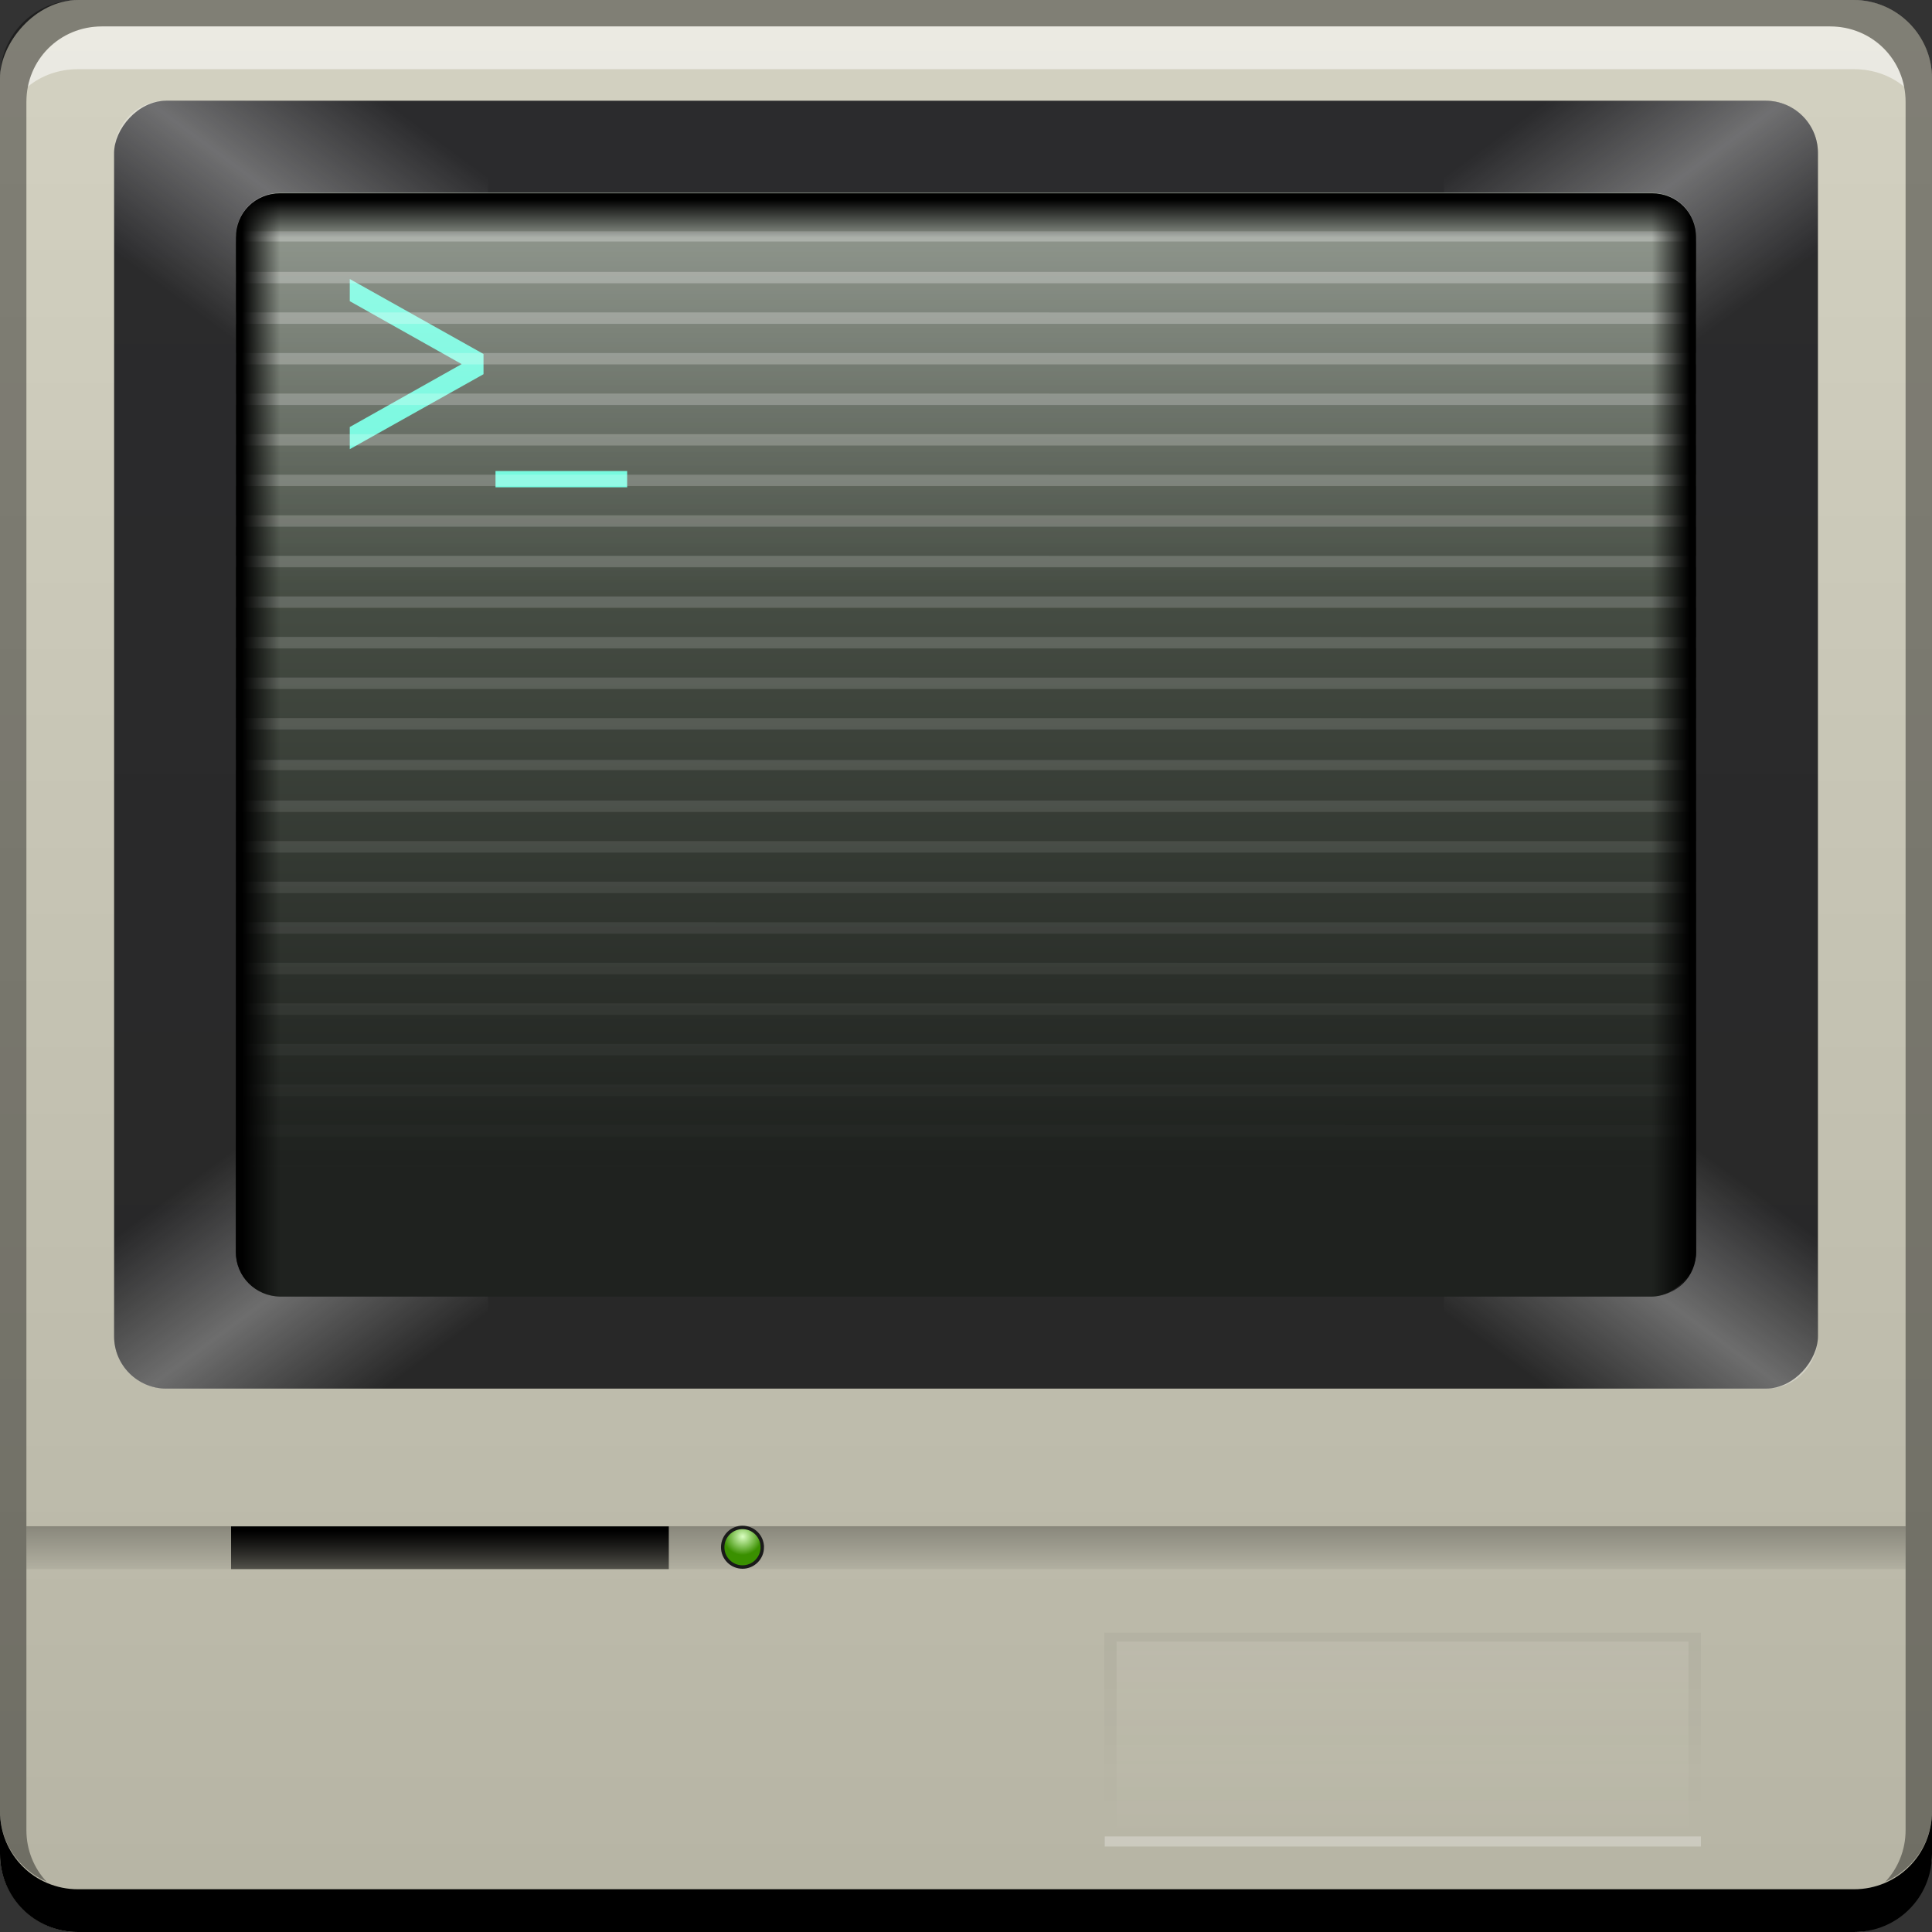 <?xml version="1.0" encoding="UTF-8" standalone="no"?>
<!-- Created with Inkscape (http://www.inkscape.org/) -->

<svg
   xmlns:dc="http://purl.org/dc/elements/1.1/"
   xmlns:cc="http://creativecommons.org/ns#"
   xmlns:rdf="http://www.w3.org/1999/02/22-rdf-syntax-ns#"
   xmlns:svg="http://www.w3.org/2000/svg"
   xmlns="http://www.w3.org/2000/svg"
   xmlns:xlink="http://www.w3.org/1999/xlink"
   xmlns:sodipodi="http://sodipodi.sourceforge.net/DTD/sodipodi-0.dtd"
   xmlns:inkscape="http://www.inkscape.org/namespaces/inkscape"
   width="48"
   height="48"
   id="svg2"
   version="1.1"
   inkscape:version="0.48+devel r12137"
   sodipodi:docname="bash.svg">
  <rect width="100%" height="100%" fill="#333333" stroke="none"/>
  <defs
     id="defs4">
    <linearGradient
       inkscape:collect="always"
       id="linearGradient1497">
      <stop
         style="stop-color:#000000;stop-opacity:1;"
         offset="0"
         id="stop1499" />
      <stop
         style="stop-color:#000000;stop-opacity:0;"
         offset="1"
         id="stop1501" />
    </linearGradient>
    <linearGradient
       inkscape:collect="always"
       id="linearGradient1478">
      <stop
         style="stop-color:#000000;stop-opacity:1;"
         offset="0"
         id="stop1480" />
      <stop
         style="stop-color:#000000;stop-opacity:0;"
         offset="1"
         id="stop1482" />
    </linearGradient>
    <linearGradient
       inkscape:collect="always"
       id="linearGradient1462">
      <stop
         style="stop-color:#000000;stop-opacity:1;"
         offset="0"
         id="stop1464" />
      <stop
         style="stop-color:#000000;stop-opacity:0;"
         offset="1"
         id="stop1466" />
    </linearGradient>
    <linearGradient
       inkscape:collect="always"
       id="linearGradient1418">
      <stop
         style="stop-color:#ffffff;stop-opacity:1;"
         offset="0"
         id="stop1420" />
      <stop
         style="stop-color:#ffffff;stop-opacity:0;"
         offset="1"
         id="stop1422" />
    </linearGradient>
    <linearGradient
       id="linearGradient1346"
       inkscape:collect="always">
      <stop
         id="stop1348"
         offset="0"
         style="stop-color:#ffffff;stop-opacity:1" />
      <stop
         id="stop1350"
         offset="1"
         style="stop-color:#ffffff;stop-opacity:0" />
    </linearGradient>
    <linearGradient
       inkscape:collect="always"
       id="linearGradient1334">
      <stop
         style="stop-color:#000000;stop-opacity:1;"
         offset="0"
         id="stop1336" />
      <stop
         style="stop-color:#000000;stop-opacity:0;"
         offset="1"
         id="stop1338" />
    </linearGradient>
    <linearGradient
       inkscape:collect="always"
       id="linearGradient887">
      <stop
         style="stop-color:#1f221f;stop-opacity:1"
         offset="0"
         id="stop889" />
      <stop
         style="stop-color:#626c5e;stop-opacity:1"
         offset="1"
         id="stop891" />
    </linearGradient>
    <linearGradient
       id="linearGradient877"
       inkscape:collect="always">
      <stop
         id="stop879"
         offset="0"
         style="stop-color:#282828;stop-opacity:1" />
      <stop
         id="stop881"
         offset="1"
         style="stop-color:#2b2b2d;stop-opacity:1" />
    </linearGradient>
    <linearGradient
       inkscape:collect="always"
       id="linearGradient865">
      <stop
         style="stop-color:#b6b4a4;stop-opacity:1"
         offset="0"
         id="stop867" />
      <stop
         style="stop-color:#d3d1c1;stop-opacity:1"
         offset="1"
         id="stop869" />
    </linearGradient>
    <linearGradient
       inkscape:collect="always"
       xlink:href="#linearGradient865"
       id="linearGradient871"
       x1="28.284"
       y1="-1052.643"
       x2="28.284"
       y2="-1004.809"
       gradientUnits="userSpaceOnUse" />
    <linearGradient
       inkscape:collect="always"
       xlink:href="#linearGradient877"
       id="linearGradient875"
       gradientUnits="userSpaceOnUse"
       x1="28.284"
       y1="-1052.893"
       x2="28.284"
       y2="-1004.809"
       gradientTransform="matrix(0.882,0,0,0.667,2.835,-338.149)" />
    <linearGradient
       inkscape:collect="always"
       xlink:href="#linearGradient887"
       id="linearGradient885"
       gradientUnits="userSpaceOnUse"
       gradientTransform="matrix(0.756,0,0,0.571,5.858,-436.079)"
       x1="28.284"
       y1="-1047.003"
       x2="28.284"
       y2="-1004.534" />
    <linearGradient
       inkscape:collect="always"
       id="linearGradient1929">
      <stop
         style="stop-color:#ffffff;stop-opacity:0"
         offset="0"
         id="stop1931" />
      <stop
         id="stop1937"
         offset="0.5"
         style="stop-color:#ffffff;stop-opacity:0.498;" />
      <stop
         style="stop-color:#ffffff;stop-opacity:0;"
         offset="1"
         id="stop1933" />
    </linearGradient>
    <linearGradient
       inkscape:collect="always"
       xlink:href="#linearGradient1929"
       id="linearGradient1941"
       gradientUnits="userSpaceOnUse"
       x1="6.662"
       y1="36.909"
       x2="11.788"
       y2="42.035"
       gradientTransform="matrix(-1.152,0,0,0.849,50.927,1003.161)" />
    <linearGradient
       inkscape:collect="always"
       xlink:href="#linearGradient1929"
       id="linearGradient1947"
       gradientUnits="userSpaceOnUse"
       x1="6.662"
       y1="36.909"
       x2="11.788"
       y2="42.035"
       gradientTransform="matrix(1.152,0,0,-0.849,-2.927,1044.155)" />
    <linearGradient
       inkscape:collect="always"
       xlink:href="#linearGradient1929"
       id="linearGradient1949"
       gradientUnits="userSpaceOnUse"
       gradientTransform="matrix(-1.152,0,0,-0.849,50.927,1044.155)"
       x1="6.662"
       y1="36.909"
       x2="11.788"
       y2="42.035" />
    <linearGradient
       y2="42.035"
       x2="11.788"
       y1="36.909"
       x1="6.662"
       gradientTransform="matrix(1.152,0,0,0.849,-2.927,1003.161)"
       gradientUnits="userSpaceOnUse"
       id="linearGradient1278"
       xlink:href="#linearGradient1929"
       inkscape:collect="always" />
    <radialGradient
       gradientUnits="userSpaceOnUse"
       r="0.936"
       fy="44.565"
       fx="25.594"
       cy="44.565"
       cx="25.594"
       id="radialGradient862"
       xlink:href="#linearGradient3708-8-7"
       inkscape:collect="always"
       gradientTransform="matrix(1.394,2.3072462e-6,-2.2141584e-6,1.337,-10.073,-15.213)" />
    <linearGradient
       id="linearGradient3708-8-7">
      <stop
         style="stop-color:#daffc1;stop-opacity:1"
         offset="0"
         id="stop3710-1-5" />
      <stop
         id="stop3716-9-3"
         offset="1"
         style="stop-color:#3a9000;stop-opacity:1" />
    </linearGradient>
    <linearGradient
       inkscape:collect="always"
       xlink:href="#linearGradient1334"
       id="linearGradient1340"
       x1="23.812"
       y1="5.438"
       x2="23.812"
       y2="6.375"
       gradientUnits="userSpaceOnUse"
       gradientTransform="matrix(1.008,0,0,1.008,-0.189,1004.636)" />
    <linearGradient
       inkscape:collect="always"
       xlink:href="#linearGradient1346"
       id="linearGradient1344"
       gradientUnits="userSpaceOnUse"
       x1="23.812"
       y1="3.581"
       x2="23.812"
       y2="15.125"
       gradientTransform="matrix(1.008,0,0,1.008,-0.189,1004.622)" />
    <linearGradient
       inkscape:collect="always"
       xlink:href="#linearGradient1418"
       id="linearGradient1424"
       x1="25.279"
       y1="6.104"
       x2="25.279"
       y2="29.438"
       gradientUnits="userSpaceOnUse"
       gradientTransform="matrix(1.008,0,0,1.008,-0.189,1004.636)" />
    <linearGradient
       inkscape:collect="always"
       xlink:href="#linearGradient1334"
       id="linearGradient1428"
       gradientUnits="userSpaceOnUse"
       x1="23.812"
       y1="5.438"
       x2="23.812"
       y2="6.375"
       gradientTransform="matrix(0,-1.008,1.008,0,0.535,1047.847)" />
    <linearGradient
       inkscape:collect="always"
       xlink:href="#linearGradient1334"
       id="linearGradient1435"
       gradientUnits="userSpaceOnUse"
       gradientTransform="matrix(0,-1.008,-1.008,0,47.465,1047.847)"
       x1="23.812"
       y1="5.438"
       x2="23.812"
       y2="6.375" />
    <linearGradient
       inkscape:collect="always"
       xlink:href="#linearGradient1462"
       id="linearGradient1468"
       x1="24.395"
       y1="37.393"
       x2="24.395"
       y2="40.045"
       gradientUnits="userSpaceOnUse"
       gradientTransform="matrix(1,0,0,0.51,0,1023.195)" />
    <linearGradient
       inkscape:collect="always"
       xlink:href="#linearGradient865"
       id="linearGradient1484"
       x1="13.081"
       y1="1050.683"
       x2="13.081"
       y2="1045.38"
       gradientUnits="userSpaceOnUse"
       gradientTransform="translate(21.322,0)" />
    <linearGradient
       inkscape:collect="always"
       xlink:href="#linearGradient1478"
       id="linearGradient1488"
       gradientUnits="userSpaceOnUse"
       x1="13.081"
       y1="1049.715"
       x2="13.081"
       y2="1045.38"
       gradientTransform="matrix(1.044,0,0,1.096,20.733,-2195.089)" />
    <linearGradient
       inkscape:collect="always"
       xlink:href="#linearGradient1497"
       id="linearGradient1503"
       x1="11.438"
       y1="1042.393"
       x2="11.438"
       y2="1044.425"
       gradientUnits="userSpaceOnUse"
       gradientTransform="translate(-0.678,0)" />
  </defs>
  <sodipodi:namedview
     id="base"
     pagecolor="#ffffff"
     bordercolor="#666666"
     borderopacity="1.0"
     inkscape:pageopacity="0.0"
     inkscape:pageshadow="2"
     inkscape:zoom="2"
     inkscape:cx="28.155761"
     inkscape:cy="59.687981"
     inkscape:document-units="px"
     inkscape:current-layer="layer1"
     showgrid="false"
     inkscape:window-width="1366"
     inkscape:window-height="714"
     inkscape:window-x="0"
     inkscape:window-y="30"
     inkscape:window-maximized="1"
     showguides="false" />
  <g
     inkscape:label="Capa 1"
     inkscape:groupmode="layer"
     id="layer1"
     transform="translate(0,-1004.362)">
    <rect
       style="fill:url(#linearGradient871);fill-opacity:1;stroke:none"
       id="rect2991-1"
       width="48"
       height="48"
       x="-3.223267e-08"
       y="-1052.362"
       ry="1.945"
       transform="scale(1,-1)" />
    <rect
       ry="0"
       y="-1049.988"
       x="27.432"
       height="5.063"
       width="14.827"
       id="rect1486"
       style="opacity:0.04;fill:url(#linearGradient1488);fill-opacity:1"
       transform="scale(1,-1)" />
    <path
       inkscape:connector-curvature="0"
       style="fill:#000000;fill-opacity:1;stroke:none"
       d="m -1e-7,1049.362 0,1.062 c 0,1.077 0.86,1.938 1.937,1.938 l 44.125,0 c 1.077,0 1.938,-0.86 1.938,-1.938 l 0,-1.062 c 0,1.077 -0.86,1.938 -1.938,1.938 l -44.125,0 C 0.86,1051.3 -1e-7,1050.439 -1e-7,1049.362 Z"
       id="rect846" />
    <path
       inkscape:connector-curvature="0"
       style="fill:#ffffff;fill-opacity:0.537;stroke:none"
       d="m 2.531,1005.019 c -0.917,0 -1.671,0.639 -1.844,1.5 0.336,-0.28 0.775,-0.438 1.25,-0.438 l 44.125,0 c 0.475,0 0.914,0.158 1.25,0.438 -0.173,-0.861 -0.927,-1.5 -1.844,-1.5 L 2.531,1005.019 Z"
       id="path7515" />
    <path
       inkscape:connector-curvature="0"
       style="fill:#000000;fill-opacity:0.392;stroke:none"
       d="m 1.937,1004.362 c -1.077,0 -1.937,0.86 -1.937,1.938 l 0,43.062 c 0,0.793 0.48,1.449 1.156,1.75 -0.309,-0.333 -0.5,-0.782 -0.5,-1.281 l 0,-42.938 c 0,-1.048 0.827,-1.875 1.875,-1.875 l 42.938,0 c 1.048,0 1.875,0.827 1.875,1.875 l 0,42.938 c 0,0.499 -0.191,0.948 -0.5,1.281 0.676,-0.301 1.156,-0.957 1.156,-1.75 l 0,-43.062 c 0,-1.077 -0.86,-1.938 -1.938,-1.938 L 1.937,1004.362 Z"
       id="rect4280" />
    <path
       style="opacity:0.278;fill:url(#linearGradient1468);fill-opacity:1"
       d="m 0.656,1042.281 0,1.068 46.688,0 0,-1.068 L 0.656,1042.281 Z"
       id="rect1460"
       inkscape:connector-curvature="0" />
    <rect
       style="fill:url(#linearGradient1503);fill-opacity:1;stroke:none"
       id="rect846-4"
       width="10.875"
       height="1.061"
       x="5.741"
       y="1042.285"
       ry="0" />
    <rect
       style="opacity:0.278;fill:url(#linearGradient1484);fill-opacity:1"
       id="rect1476"
       width="14.208"
       height="4.621"
       x="27.741"
       y="1045.146"
       ry="0" />
    <path
       sodipodi:type="arc"
       style="fill:url(#radialGradient862);fill-opacity:1;stroke:#1a1a1a;stroke-width:0.232;stroke-miterlimit:4;stroke-dasharray:none"
       id="path852"
       sodipodi:cx="25.593748"
       sodipodi:cy="45.09375"
       sodipodi:rx="1.34375"
       sodipodi:ry="1.34375"
       d="m 26.937,45.094 c 0,0.742 -0.602,1.344 -1.344,1.344 -0.742,0 -1.344,-0.602 -1.344,-1.344 0,-0.742 0.602,-1.344 1.344,-1.344 C 26.336,43.75 26.937,44.352 26.937,45.094 Z"
       transform="matrix(0.366,0,0,0.366,9.08,1026.298)" />
    <g
       id="g1945"
       transform="translate(0,-0.795)">
      <rect
         style="fill:url(#linearGradient875);fill-opacity:1;stroke:none"
         id="rect873"
         width="42.331"
         height="31.997"
         x="2.835"
         y="-1039.657"
         ry="1.296"
         transform="scale(1,-1)" />
      <path
         inkscape:connector-curvature="0"
         id="path1217"
         d="m 2.835,1033.518 0,4.85 c 0,0.718 0.573,1.291 1.291,1.291 l 8,0 0,-6.142 L 2.835,1033.518 Z"
         style="opacity:0.65;fill:url(#linearGradient1278);fill-opacity:1;stroke:none" />
      <path
         inkscape:connector-curvature="0"
         id="path1219"
         d="m 35.874,1033.518 0,6.142 8,0 c 0.718,0 1.291,-0.573 1.291,-1.291 l 0,-4.85 L 35.874,1033.518 Z"
         style="opacity:0.65;fill:url(#linearGradient1941);fill-opacity:1;stroke:none" />
      <path
         inkscape:connector-curvature="0"
         id="path1221"
         d="m 4.126,1007.659 c -0.718,0 -1.291,0.573 -1.291,1.291 l 0,4.85 9.291,0 0,-6.142 L 4.126,1007.659 Z"
         style="opacity:0.65;fill:url(#linearGradient1947);fill-opacity:1;stroke:none" />
      <path
         inkscape:connector-curvature="0"
         id="path1223"
         d="m 35.874,1007.659 0,6.142 9.291,0 0,-4.85 c 0,-0.718 -0.573,-1.291 -1.291,-1.291 L 35.874,1007.659 Z"
         style="opacity:0.65;fill:url(#linearGradient1949);fill-opacity:1;stroke:none" />
      <rect
         transform="scale(1,-1)"
         ry="1.111"
         y="-1037.371"
         x="5.858"
         height="27.426"
         width="36.283"
         id="rect883"
         style="fill:url(#linearGradient885);fill-opacity:1;stroke:none" />
      <g
         transform="matrix(0.814,0,0,1.008,2.178,-7.634)"
         id="text1314"
         style="font-size:8.035px;font-style:normal;font-variant:normal;font-weight:normal;font-stretch:normal;text-align:start;line-height:125%;letter-spacing:0px;word-spacing:0px;writing-mode:lr-tb;text-anchor:start;fill:#69f8dc;fill-opacity:1;stroke:none;font-family:Helvetica Neue;-inkscape-font-specification:Helvetica Neue">
        <path
           inkscape:connector-curvature="0"
           id="path1319"
           d="m 8,1015.824 4.082,-1.848 0,-0.498 -4.082,-1.848 0,0.546 3.415,1.551 -3.415,1.551 L 8,1015.824 Z" />
        <path
           inkscape:connector-curvature="0"
           id="path1321"
           d="m 12.448,1016.764 4.018,0 0,-0.402 -4.018,0 L 12.448,1016.764 Z" />
      </g>
      <path
         inkscape:connector-curvature="0"
         id="rect2622"
         d="m 5.89,1010.904 c -0.008,0.053 -0.031,0.103 -0.031,0.158 l 0,0.095 36.283,0 0,-0.095 c 0,-0.055 -0.024,-0.105 -0.032,-0.158 L 5.89,1010.904 z m -0.031,1.008 0,0.283 36.283,0 0,-0.283 L 5.858,1011.912 z m 0,1.008 0,0.283 36.283,0 0,-0.283 L 5.858,1012.919 z m 0,1.008 0,0.283 36.283,0 0,-0.283 L 5.858,1013.927 z m 0,1.008 0,0.283 36.283,0 0,-0.283 L 5.858,1014.935 z m 0,1.008 0,0.283 36.283,0 0,-0.283 L 5.858,1015.943 z m 0,1.008 0,0.283 36.283,0 0,-0.283 L 5.858,1016.951 z m 0,1.008 0,0.283 36.283,0 0,-0.283 L 5.858,1017.959 z m 0,1.008 0,0.283 36.283,0 0,-0.283 L 5.858,1018.967 z m 0,1.008 0,0.283 36.283,0 0,-0.283 L 5.858,1019.975 z m 0,1.008 0,0.283 36.283,0 0,-0.283 L 5.858,1020.982 z m 0,1.008 0,0.283 36.283,0 0,-0.283 L 5.858,1021.99 z m 0,1.008 0,0.283 36.283,0 0,-0.283 L 5.858,1022.998 z m 0,1.039 0,0.252 36.283,0 0,-0.252 L 5.858,1024.037 z m 0,1.008 0,0.283 36.283,0 0,-0.283 L 5.858,1025.045 z m 0,1.008 0,0.283 36.283,0 0,-0.283 L 5.858,1026.053 z m 0,1.008 0,0.283 36.283,0 0,-0.283 L 5.858,1027.061 z m 0,1.008 0,0.283 36.283,0 0,-0.283 L 5.858,1028.069 z m 0,1.008 0,0.283 36.283,0 0,-0.283 L 5.858,1029.077 z m 0,1.008 0,0.283 36.283,0 0,-0.283 L 5.858,1030.085 z m 0,1.008 0,0.283 36.283,0 0,-0.283 L 5.858,1031.093 z m 0,1.008 0,0.283 36.283,0 0,-0.283 L 5.858,1032.1 z m 0,1.008 0,0.283 36.283,0 0,-0.283 L 5.858,1033.108 z m 0,1.008 0,0.283 36.283,0 0,-0.283 L 5.858,1034.116 z m 0,1.008 0,0.283 36.283,0 0,-0.283 L 5.858,1035.124 z m 0,1.008 0,0.126 c 0,0.055 0.024,0.105 0.031,0.158 l 36.22,0 c 0.008,-0.053 0.032,-0.103 0.032,-0.158 l 0,-0.126 L 5.858,1036.132 Z"
         style="opacity:0.278;fill:url(#linearGradient1424);fill-opacity:1;stroke:none" />
      <path
         sodipodi:nodetypes="ssccsss"
         inkscape:connector-curvature="0"
         style="opacity:0.386;fill:url(#linearGradient1344);fill-opacity:1;stroke:none"
         d="m 6.961,1009.945 c -0.616,0 -1.102,0.487 -1.102,1.102 l 0,10.52 36.283,0 0,-10.52 C 42.142,1010.432 41.655,1009.945 41.039,1009.945 Z"
         id="path1342" />
      <path
         inkscape:connector-curvature="0"
         id="rect1327"
         d="m 6.961,1009.959 c -0.616,0 -1.102,0.487 -1.102,1.102 l 0,0.441 36.283,0 0,-0.441 c 0,-0.616 -0.487,-1.102 -1.102,-1.102 L 6.961,1009.959 Z"
         style="fill:url(#linearGradient1340);fill-opacity:1;stroke:none" />
      <path
         inkscape:connector-curvature="0"
         id="path1426"
         d="m 6.961,1009.959 c -0.616,0 -1.102,0.487 -1.102,1.102 l 0,25.197 c 0,0.616 0.487,1.102 1.102,1.102 l 0.441,0 0,-27.402 L 6.961,1009.959 Z"
         style="fill:url(#linearGradient1428);fill-opacity:1;stroke:none" />
      <path
         inkscape:connector-curvature="0"
         style="fill:url(#linearGradient1435);fill-opacity:1;stroke:none"
         d="m 41.039,1009.959 c 0.616,0 1.102,0.487 1.102,1.102 l 0,25.197 c 0,0.616 -0.487,1.102 -1.102,1.102 l -0.441,0 0,-27.401 L 41.039,1009.959 Z"
         id="path1433" />
    </g>
    <path
       style="opacity:0.278;fill:#ffffff;fill-opacity:1"
       d="m 27.447,1049.988 0,0.25 14.812,0 0,-0.25 L 27.447,1049.988 Z"
       id="rect1490"
       inkscape:connector-curvature="0" />
  </g>
</svg>
